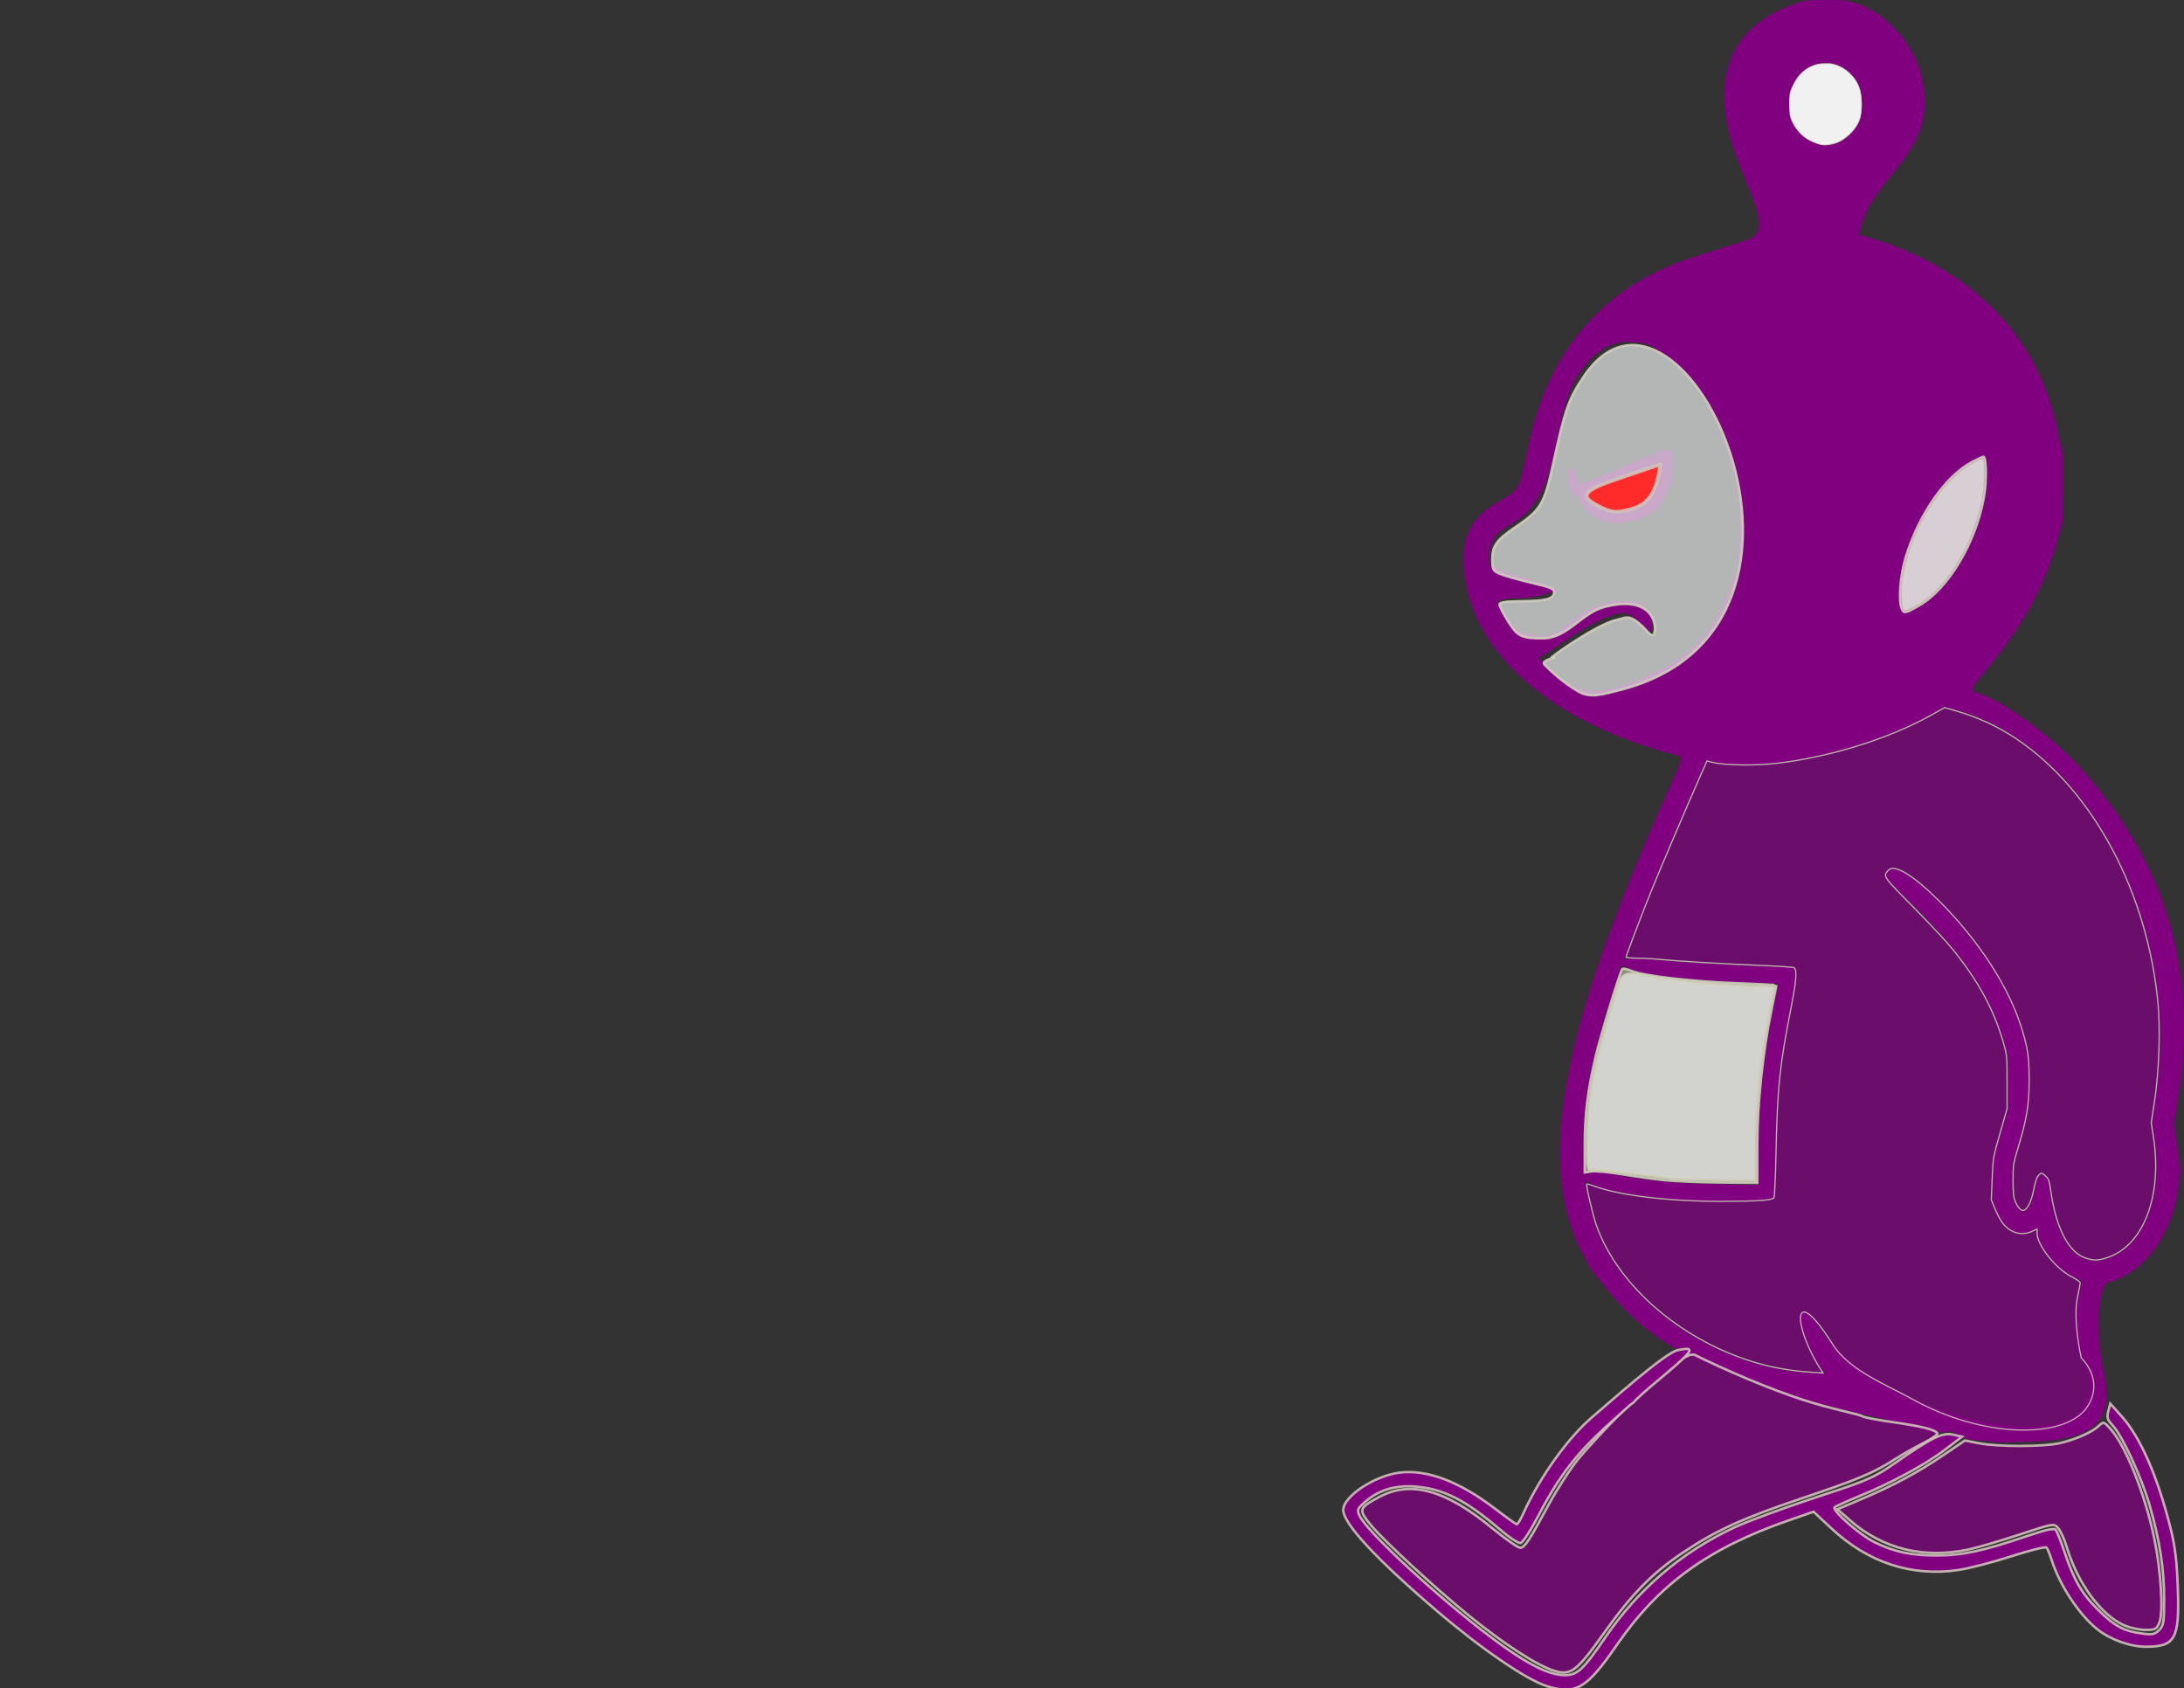 <?xml version="1.0" encoding="UTF-8" standalone="no"?>
<!-- Created with Inkscape (http://www.inkscape.org/) -->

<svg
   width="328.102mm"
   height="253.586mm"
   viewBox="0 0 328.102 253.586"
   version="1.1"
   id="svg1"
   xml:space="preserve"
   inkscape:version="1.4 (86a8ad7, 2024-10-11)"
   sodipodi:docname="sideFacing-angry-teletubbie-Running.svg"
   xmlns:inkscape="http://www.inkscape.org/namespaces/inkscape"
   xmlns:sodipodi="http://sodipodi.sourceforge.net/DTD/sodipodi-0.dtd"
   xmlns="http://www.w3.org/2000/svg"
   xmlns:svg="http://www.w3.org/2000/svg"><rect x="0" y="0" width="328.102" height="253.586" fill="#333333" stroke="none"/><sodipodi:namedview
     id="namedview1"
     pagecolor="#ffffff"
     bordercolor="#000000"
     borderopacity="0.25"
     inkscape:showpageshadow="2"
     inkscape:pageopacity="0.0"
     inkscape:pagecheckerboard="0"
     inkscape:deskcolor="#d1d1d1"
     inkscape:document-units="mm"
     inkscape:zoom="0.51969074"
     inkscape:cx="740.8252"
     inkscape:cy="378.10949"
     inkscape:window-width="1920"
     inkscape:window-height="1027"
     inkscape:window-x="-8"
     inkscape:window-y="-8"
     inkscape:window-maximized="1"
     inkscape:current-layer="layer1" /><defs
     id="defs1" /><g
     inkscape:label="Layer 1"
     inkscape:groupmode="layer"
     id="layer1"
     transform="translate(-276.319,-11.744)"><path
       style="fill:#800080;fill-opacity:1;stroke-width:0.591"
       d="m 517.731,90.133 c -1.48,-0.376 -2.788,-1.121 -2.558,-1.457 0.057,-0.082 0.024,-0.106 -0.072,-0.052 -0.209,0.117 -0.918,-0.611 -1.364,-1.402 -0.349,-0.617 -0.446,-1.117 -0.142,-0.728 0.136,0.174 0.161,0.177 0.112,0.013 -0.034,-0.115 -0.194,-0.227 -0.354,-0.248 -0.573,-0.076 -0.714,-0.193 -1.079,-0.892 -0.45,-0.865 -0.659,-2.756 -0.342,-3.101 0.471,-0.512 0.783,-0.27 1.237,0.96 0.241,0.652 0.487,1.214 0.548,1.247 0.099,0.054 4.24,-1.642 9.126,-3.739 4.239,-1.819 4.401,-1.844 4.735,-0.734 0.202,0.67 0.11,2.565 -0.198,4.084 -0.221,1.092 -1.248,3.051 -2.013,3.842 -1.774,1.834 -5.206,2.826 -7.636,2.208 z m 1.073,-0.179 c -0.158,-0.037 -0.417,-0.037 -0.576,0 -0.158,0.037 -0.029,0.068 0.288,0.068 0.317,0 0.446,-0.031 0.288,-0.068 z m 1.971,0.013 c 0,0.07 -0.197,-0.055 -0.315,-0.012 -0.131,0.047 -0.092,0.083 0.099,0.09 0.173,0.007 0.216,-0.148 0.216,-0.078 z m -4.727,-0.709 c 0,-0.031 -0.13,-0.148 -0.288,-0.26 -0.261,-0.185 -0.267,-0.179 -0.062,0.056 0.215,0.247 0.35,0.326 0.35,0.204 z m 4.714,-0.745 c 2.461,-0.591 3.91,-1.959 4.654,-4.393 0.349,-1.141 0.459,-2.824 0.186,-2.824 -0.085,0 -1.584,0.622 -3.332,1.382 -1.748,0.76 -4.123,1.772 -5.279,2.249 -2.358,0.972 -2.321,0.917 -1.408,2.119 0.592,0.78 1.607,1.33 2.778,1.505 1.279,0.191 1.457,0.189 2.401,-0.038 z m -7.84,-2.734 c -0.073,0 -0.112,-0.25 -0.249,-0.408 -0.231,-0.267 -0.235,-0.259 -0.056,0.12 0.194,0.409 0.555,0.288 0.305,0.288 z m 13.933,-0.947 c -0.141,0 -0.091,-0.083 -0.099,0.09 -0.007,0.157 0.032,0.244 0.086,0.195 0.055,-0.049 0.141,-0.285 0.013,-0.285 z m -13.583,-0.606 c -0.162,-0.146 -0.181,-0.129 -0.092,0.083 0.062,0.146 0.154,0.229 0.204,0.183 0.051,-0.046 1.1e-4,-0.166 -0.112,-0.266 z m 13.909,-0.74 c -0.046,-0.102 -0.083,-0.019 -0.083,0.186 0,0.204 0.037,0.288 0.083,0.186 0.046,-0.102 0.046,-0.269 0,-0.371 z m -10.058,-0.083 c -0.051,-0.046 -0.183,-1e-4 -0.295,0.101 -0.161,0.147 -0.142,0.164 0.092,0.083 0.162,-0.056 0.254,-0.139 0.203,-0.184 z m 1.895,-0.675 c 0,-0.099 -0.273,-0.06 -0.437,0.023 -0.256,0.129 -0.236,0.147 0.14,0.127 0.241,-0.013 0.297,-0.051 0.297,-0.15 z m 8.333,-0.65 c 0.165,0 -0.079,-0.062 -0.082,0.183 -0.003,0.245 0.031,0.363 0.076,0.263 0.045,-0.101 -0.159,-0.445 0.006,-0.445 z m -14.835,0.137 c -0.051,-0.046 -0.183,-10e-5 -0.295,0.101 -0.161,0.147 -0.142,0.164 0.092,0.083 0.162,-0.056 0.254,-0.139 0.203,-0.184 z m 14.833,-0.799 c -0.141,0 -0.091,-0.083 -0.099,0.09 -0.007,0.157 0.032,0.244 0.086,0.195 0.055,-0.049 0.141,-0.285 0.013,-0.285 z m -2.251,-1.393 c 0,-0.041 -0.148,-0.003 -0.329,0.085 -0.181,0.087 -0.329,0.192 -0.329,0.233 0,0.041 0.148,0.003 0.329,-0.085 0.181,-0.087 0.329,-0.192 0.329,-0.233 z m 2.251,0.057 c -0.141,0 -0.091,-0.083 -0.099,0.09 -0.007,0.157 0.032,0.244 0.086,0.195 0.055,-0.049 0.141,-0.285 0.013,-0.285 z m -1.013,-0.537 c -0.051,-0.046 -0.183,-10e-5 -0.295,0.101 -0.161,0.147 -0.142,0.164 0.092,0.083 0.162,-0.056 0.254,-0.139 0.203,-0.184 z"
       id="path1"
       sodipodi:nodetypes="sccsscssssssssssscssscsssssssscssssssccsssssssssssccssssscsscsssssssssscsscsssssscscssssssssss" /><path
       id="path1-9"
       style="fill:#800080"
       d="m 550.628,11.744 c -2.843,9.22e-4 -3.147,0.036 -4.566,0.526 -10.991,3.791 -11.845,12.401 -9.882,19.869 1.93,7.338 6.616,13.549 3.146,15.457 l -6.108,1.982 -2.467,0.78 c -13.521,4.276 -22.04,14.141 -24.962,28.907 -1.183,5.975 -1.24,6.081 -4.227,7.758 -4.205,2.361 -5.708,5.23 -5.327,10.171 0.956,12.413 12.932,22.992 31.587,27.903 1.44,0.379 1.543,-0.086 -1.485,6.716 -15.99,35.926 -19.365,55.655 -11.829,69.138 l 0.664,1.189 c 5.013,6.881 9.251,10.257 13.412,12.449 5.371,2.829 10.614,3.685 17.235,7.555 l 1.521,0.15 3.414,0.606 4.893,1.229 c 6.177,0.934 8.817,3.272 13.377,2.671 1.229,-0.162 0.543,0.428 1.95,0.896 1.073,0.358 4.269,0.619 5.119,0.58 1.084,-0.049 -1.369,0.157 -0.255,0.176 1.533,0.026 6.606,-0.13 7.796,-0.245 7.284,-0.704 10.44,-2.952 8.657,-10.892 -1.074,-4.783 -0.947,-12.557 0.91,-13.004 5.197,-1.251 9.51,-7.174 10.417,-14.306 l 0.311,-2.439 -0.49,-3.541 -0.49,-3.54 0.571,-3.578 c 3.09,-19.383 -1.732,-35.631 -14.854,-50.046 -4.292,-4.715 -11.565,-9.951 -15.466,-11.134 -0.894,-0.271 -0.751,-0.602 1.33,-3.088 5.684,-6.789 9.075,-12.984 10.984,-20.063 l 0.681,-2.525 0.015,-5.159 0.015,-5.159 -0.572,-2.249 c -3.283,-18.464 -17.549,-27.232 -29.901,-30.428 -0.116,-0.03 -0.13,-0.146 -0.072,-0.22 1.403,-8.751 12.707,-12.105 9.143,-24.274 -1.374,-4.692 -5.268,-8.869 -9.61,-10.308 -1.419,-0.47 -1.773,-0.51 -4.583,-0.509 z m 0.095,9.474 c 1.87,0.009 3.754,1.241 4.712,3.082 0.659,1.266 0.812,3.661 0.338,5.288 -0.439,1.508 -2.213,3.278 -3.728,3.722 -1.365,0.4 -1.978,0.368 -3.304,-0.169 -1.379,-0.559 -2.441,-1.55 -3.12,-2.914 -0.449,-0.902 -0.514,-1.258 -0.514,-2.819 0,-1.641 0.051,-1.89 0.627,-3.043 1.034,-2.074 2.752,-3.157 4.988,-3.146 z m -30.069,41.834 1.527,0.159 c 1.652,-0.066 2.747,0.814 3.949,1.685 1.608,1.165 3.228,2.628 4.937,4.8 2.443,3.106 4.153,7.168 5.277,11.628 l 0.781,3.009 0.489,3.509 c 0.37,2.655 -0.036,3.693 -0.082,5.112 -0.035,1.115 0.165,2.738 -0.398,4.637 -0.772,2.604 -1.937,5.332 -3.351,7.588 -3.291,5.25 -8.277,7.633 -13.364,9.431 -4.998,1.767 -8.211,1.099 -11.7,-2.847 -0.092,-0.104 -0.543,-0.275 -0.46,-0.396 0.056,-0.081 -0.865,-0.788 -0.765,-0.825 1.64,-0.618 8.19,-6.188 12.556,-6.727 1.842,-0.227 4.014,3.467 4.244,2.777 1.112,-3.33 -2.363,-4.991 -3.082,-4.56 -0.262,0.157 -2.668,-0.125 -2.849,-0.032 -0.299,0.154 -0.75,0.479 -1.747,0.709 -2.656,0.615 -4.701,2.997 -6.355,3.917 -1.53,0.851 -2.73,0.753 -3.799,0.424 -0.201,-0.09 -0.799,-0.219 -0.984,-0.297 -0.109,-0.046 -0.426,0.224 -0.525,0.16 -2.52,-1.643 -4.401,-5.105 -3.225,-5.03 0.274,0.017 0.961,-0.302 1.959,-0.28 1.448,0.032 3.574,0.017 6.295,-1.136 1.058,-0.449 -7.479,-2.729 -7.713,-2.806 l -2.144,-0.937 -0.11,-1.522 0.193,-1.204 0.545,-1.329 c 0.347,-0.847 1.579,-1.557 3.049,-2.457 7.36,-4.507 5.529,-16.102 9.68,-22.235 1.445,-2.136 3.564,-4.69 7.174,-4.924 z m 47.725,54.882 2.045,0.56 c 19.54,5.346 33.56,32.381 29.825,57.513 l -0.664,4.464 0.399,2.478 c 1.271,7.899 -1.182,15.006 -6.009,17.412 -5.134,2.559 -8.913,-1.609 -9.791,-10.797 -0.041,-0.427 -0.322,-0.928 -0.638,-1.136 l -0.564,-0.373 -0.396,0.396 c -0.218,0.218 -0.481,0.967 -0.585,1.666 -0.518,3.469 -1.883,4.678 -2.852,2.526 l -0.566,-1.257 0.029,-2.381 0.029,-2.381 0.931,-3.043 c 2.606,-8.521 2.075,-15.016 -1.872,-22.876 -4.684,-9.33 -16.692,-21.281 -17.904,-17.82 l -0.249,0.711 4.51,4.449 c 7.427,7.325 11.465,13.479 13.354,20.348 l 0.575,2.092 v 3.836 3.836 l -0.568,1.984 c -0.312,1.091 -0.827,2.877 -1.144,3.969 l -0.575,1.984 -0.017,3.043 -0.017,3.043 0.598,1.505 c 1.046,2.634 3.251,3.94 5.096,3.019 1.05,-0.524 1.032,-0.525 1.032,0.046 0,2.018 3.016,5.855 5.36,6.82 0.689,0.283 1.253,0.597 1.253,0.697 5.5e-4,0.1 -0.171,0.934 -0.382,1.852 -0.617,2.685 -0.765,5.469 -0.427,8.034 2.597,4.277 2.381,6.594 1.304,8.601 -4.309,8.033 -31.865,0.287 -39.49,-11.168 -2.005,-3.061 -2.668,-3.503 -3.433,-2.288 -0.425,0.675 1.397,5.159 3.14,7.728 l 0.699,1.031 -2.732,-0.159 c -14.406,-0.837 -29.114,-11.726 -32.225,-23.856 -0.422,-1.644 -0.739,-3.288 -0.967,-4.958 1.182,1.227 7.109,2.339 14.585,2.953 3.578,0.294 12.632,0.135 13.32,-0.233 l 0.503,-0.269 0.146,-7.748 c 0.167,-8.901 0.624,-12.854 2.587,-22.362 0.456,-2.206 0.548,-3.161 0.357,-3.704 l -0.256,-0.731 -2.508,-0.058 c -4.869,-0.112 -14.194,-0.629 -17.711,-0.983 -3.204,-0.322 -4.776,-0.422 -5.262,0.087 2.525,-6.998 5.804,-15.051 10.147,-24.907 l 2.302,-5.224 0.701,0.192 c 7.183,1.963 23.626,-1.565 33.184,-7.12 z m -48.295,38.592 c 0.152,1.319 7.265,2.445 19.049,2.837 l 4.233,0.141 -0.052,0.466 c -0.029,0.256 -0.353,1.952 -0.72,3.769 -1.593,7.873 -2.371,15.586 -2.226,22.059 l 0.088,3.938 -6.615,-0.15 c -6.519,-0.148 -10.025,-0.492 -15.158,-1.486 -2.266,-0.438 -3.843,-0.437 -4.294,0.15 -0.968,-8.362 0.683,-17.718 5.695,-31.724 z"
       sodipodi:nodetypes="csscccsssscccsccccssssssscccccssscccccscssscssssssscscscccsssssccssssssscccsscccccssccscccssccsscccccscccccccccccccsssssssccsccscscccscccsccccccccccscccsccsscc" /><path
       style="fill:#a7ac93;fill-opacity:0.738;stroke:#d2d1bc;stroke-width:0.37;stroke-opacity:0.876;paint-order:fill markers stroke"
       d="m 526.455,189.029 c -1.584,-0.164 -4.472,-0.565 -6.417,-0.889 -1.946,-0.324 -4.011,-0.52 -4.59,-0.435 l -1.053,0.154 v -4.052 c 0,-4.704 0.431,-8.23 1.632,-13.345 0.732,-3.12 3.549,-12.382 3.998,-13.147 0.08,-0.137 0.694,-0.019 1.363,0.26 1.812,0.757 8.949,1.596 15.773,1.854 3.319,0.125 6.034,0.265 6.034,0.312 0,0.046 -0.329,1.681 -0.732,3.633 -1.318,6.393 -2.148,14.238 -2.148,20.303 v 5.746 l -5.49,-0.048 c -3.019,-0.026 -6.786,-0.182 -8.37,-0.347 z"
       id="path6" /><path
       style="fill:#a7ac93;fill-opacity:0.738;stroke:#d2d1bc;stroke-width:0.37;stroke-opacity:0.876;paint-order:fill markers stroke"
       d="m 561.994,103.113 c -0.496,-1.207 -0.191,-4.992 0.616,-7.649 1.977,-6.508 6.069,-12.342 10.101,-14.399 0.779,-0.397 1.481,-0.722 1.561,-0.722 0.459,0 0.518,3.634 0.099,6.038 -1.192,6.831 -5.341,13.791 -9.714,16.299 -2.159,1.238 -2.321,1.264 -2.663,0.433 z"
       id="path7" /><path
       style="fill:#e2e3e3;fill-opacity:0.738;stroke:#d2d1bc;stroke-width:0.37;stroke-opacity:0.876;paint-order:fill markers stroke"
       d="m 513.486,115.647 c -2.294,-1.312 -4.458,-3.316 -5.164,-4.103 -0.63,-0.702 2.631,-1.19 1.018,-0.903 -0.567,0.101 6.836,-5.118 9.82,-5.782 0.857,-0.191 1.466,-0.511 2.099,-0.277 1.926,0.713 3.015,3.149 3.488,2.444 0.597,-0.89 0.201,-6.077 -7.336,-4.125 -3.584,0.928 -5.563,4.733 -9.347,4.735 -3.184,0.002 -3.768,-0.286 -5.192,-2.564 -0.708,-1.132 -1.288,-2.266 -1.288,-2.52 0,-0.337 0.848,-0.471 3.15,-0.497 3.826,-0.044 4.918,-0.311 5.051,-1.239 0.088,-0.614 -0.355,-0.812 -3.42,-1.532 -1.937,-0.455 -4.048,-1.054 -4.691,-1.333 -1.088,-0.47 -1.17,-0.628 -1.17,-2.237 0,-1.983 0.676,-2.912 3.506,-4.818 3.795,-2.555 4.314,-3.431 5.641,-9.507 1.789,-8.198 2.344,-9.773 4.629,-13.145 14.537,-21.456 42.487,37.497 5.559,47.116 -2.816,0.734 -4.641,1.264 -6.352,0.285 z"
       id="path8"
       sodipodi:nodetypes="ssssssscssssssssssss" /><path
       style="fill:#ececec;fill-opacity:0.738;stroke:#d2d1bc;stroke-width:0.37;stroke-opacity:0.876;paint-order:fill markers stroke"
       d="m 528.075,188.809 c -0.891,-0.071 -4.094,-0.455 -7.118,-0.853 -3.024,-0.399 -5.657,-0.627 -5.85,-0.508 -0.547,0.338 -0.423,-7.424 0.183,-11.442 0.565,-3.748 1.561,-7.73 3.532,-14.124 1.398,-4.536 0.801,-4.218 6.194,-3.296 3.507,0.599 11.999,1.316 15.59,1.316 1.226,0 2.23,0.07 2.23,0.156 0,0.086 -0.236,1.279 -0.525,2.651 -1.44,6.846 -2.355,15.361 -2.355,21.915 v 4.437 l -5.13,-0.063 c -2.821,-0.035 -5.859,-0.121 -6.75,-0.191 z"
       id="path9" /><path
       style="fill:#ececec;fill-opacity:0.738;stroke:#d2c5bc;stroke-width:0.093;stroke-opacity:0.876;paint-order:fill markers stroke"
       d="m 562.343,103.316 c -0.375,-0.472 -0.46,-2.83 -0.172,-4.747 0.79,-5.251 3.777,-11.219 7.432,-14.85 0.652,-0.648 1.476,-1.359 1.942,-1.676 0.828,-0.564 2.369,-1.384 2.599,-1.384 0.193,0 0.272,0.738 0.258,2.43 -0.02,2.485 -0.374,4.475 -1.281,7.2 -1.39,4.178 -3.665,7.969 -6.247,10.413 -1.006,0.952 -1.834,1.541 -3.128,2.226 -0.966,0.511 -1.245,0.589 -1.404,0.389 z"
       id="path12"
       sodipodi:nodetypes="ssssssssss" /><path
       style="fill:#800080;fill-opacity:0.738;stroke:#d2c5bc;stroke-width:0.185;stroke-opacity:0.876;paint-order:fill markers stroke"
       d="m 551.673,213.723 c -6.197,-9.828 -6.125,-2.943 -1.755,3.844 l 0.273,0.424 -1.788,-0.123 c -2.821,-0.195 -5.282,-0.598 -7.675,-1.257 -11.393,-3.138 -21.319,-11.549 -24.596,-20.84 -0.53,-1.502 -1.58,-6.025 -1.434,-6.172 0.039,-0.039 0.594,0.12 1.234,0.352 3.81,1.383 11.245,2.264 19.023,2.255 5.175,-0.006 7.485,-0.157 7.841,-0.513 0.119,-0.119 0.24,-2.558 0.328,-6.63 0.22,-10.218 0.515,-13.027 2.345,-22.371 0.698,-3.566 0.816,-5.177 0.406,-5.578 -0.088,-0.086 -2.388,-0.246 -5.11,-0.355 -5.459,-0.218 -12.436,-0.636 -15.184,-0.91 -0.976,-0.097 -2.494,-0.177 -3.375,-0.177 -0.881,0 -1.601,-0.071 -1.601,-0.158 0,-0.216 2.015,-5.526 3.595,-9.472 1.226,-3.062 5.5,-13.093 7.596,-17.826 l 0.959,-2.166 0.99,0.243 c 1.643,0.403 6.213,0.476 9.165,0.147 8.079,-0.901 17.036,-3.663 23.448,-7.231 l 2.103,-1.17 1.677,0.479 c 3.258,0.932 6.336,2.351 9.065,4.181 11.588,7.77 19.807,23.178 21.332,39.988 0.347,3.828 0.121,10.081 -0.519,14.314 l -0.517,3.42 0.322,2.07 c 1.393,8.962 -1.52,16.477 -7.054,18.199 -1.327,0.413 -1.801,0.423 -3.01,0.064 -2.593,-0.77 -4.518,-4.376 -5.33,-9.983 -0.25,-1.726 -0.322,-1.934 -0.836,-2.398 -0.532,-0.48 -0.58,-0.491 -0.899,-0.203 -0.377,0.341 -0.587,0.928 -0.899,2.511 -0.265,1.342 -0.824,2.562 -1.288,2.81 -0.464,0.248 -0.971,-0.196 -1.426,-1.25 -0.273,-0.633 -0.337,-1.234 -0.337,-3.194 0,-2.304 0.033,-2.524 0.724,-4.8 1.312,-4.323 1.671,-6.456 1.69,-10.036 0.018,-3.439 -0.157,-4.764 -1.002,-7.621 -1.88,-6.349 -6.449,-13.462 -12.565,-19.559 -3.889,-3.877 -6.713,-5.564 -7.607,-4.545 -0.795,0.906 -0.835,0.849 3.856,5.595 2.414,2.442 5.101,5.331 5.972,6.42 3.788,4.735 6.079,8.986 7.483,13.885 0.538,1.877 0.549,1.998 0.549,5.896 v 3.979 l -1.054,3.69 c -1.05,3.674 -1.055,3.703 -1.186,6.864 l -0.131,3.174 0.549,1.306 c 0.302,0.718 0.761,1.612 1.02,1.986 1.103,1.591 2.865,2.167 4.465,1.459 l 0.837,-0.37 v 0.596 c 0,1.79 2.77,5.31 5.132,6.523 0.82,0.421 1.347,0.803 1.348,0.978 5.3e-4,0.157 -0.176,1.089 -0.392,2.07 -0.566,2.569 -0.021,6.489 0.55,9.15 2.779,2.944 2.078,5.99 0.58,7.823 -3.491,4.272 -15.299,4.351 -26.049,-1.653 -3.712,-2.073 -9.394,-4.257 -11.839,-8.136 z"
       id="path13"
       sodipodi:nodetypes="sscssssscsssssssssscssscsssscssssssssssssssssssscsscssscsscscsss" /><g
       id="g2"
       transform="matrix(0.719,0,0,0.71,437.031,-1.201)" /><path
       style="fill:#ff2a2a;fill-opacity:1;stroke:#d2c5bc;stroke-width:0.523;stroke-opacity:0.876;paint-order:fill markers stroke"
       d="m 516.898,87.971 c -2.461,-1.245 -3.901,-2.116 1.577,-3.987 l 7.245,-2.474 -0.187,1.31 c -0.041,0.288 -0.11,0.529 -0.177,0.802 -0.452,1.838 -1.326,3.763 -3.621,4.473 -0.682,0.211 -1.248,0.359 -1.753,0.438 -1.122,0.176 -1.949,0.012 -3.084,-0.562 z"
       id="path2-5"
       sodipodi:nodetypes="sscsssss" /><path
       style="fill:#ffffff;fill-opacity:0.738;stroke:#d2c5bc;stroke-width:0.046;stroke-opacity:0.876;paint-order:fill markers stroke"
       d="m 549.926,33.497 c -0.761,-0.16 -1.855,-0.65 -2.473,-1.108 -0.947,-0.702 -1.743,-1.798 -2.116,-2.915 -0.125,-0.374 -0.146,-0.513 -0.189,-1.269 -0.055,-0.966 0.002,-2.221 0.123,-2.675 0.077,-0.291 0.568,-1.343 0.798,-1.71 0.859,-1.372 2.015,-2.184 3.534,-2.482 0.267,-0.053 0.606,-0.077 1.067,-0.075 0.581,0.001 0.736,0.018 1.116,0.119 0.943,0.251 1.733,0.704 2.469,1.416 1.252,1.212 1.75,2.524 1.753,4.623 0.002,1.465 -0.244,2.462 -0.817,3.313 -0.676,1.003 -1.577,1.816 -2.54,2.294 -0.844,0.418 -2.013,0.621 -2.724,0.472 z"
       id="path3-7" /><path
       style="fill:#ffffff;fill-opacity:0.738;stroke:#d2c5bc;stroke-width:0.046;stroke-opacity:0.876;paint-order:fill markers stroke"
       d="m 550.016,33.473 c -0.619,-0.114 -1.749,-0.597 -2.406,-1.028 -0.446,-0.293 -1.163,-1.029 -1.502,-1.54 -0.328,-0.496 -0.633,-1.109 -0.764,-1.54 -0.179,-0.584 -0.231,-2.474 -0.095,-3.455 0.052,-0.378 0.157,-0.677 0.463,-1.32 0.811,-1.706 1.924,-2.687 3.563,-3.139 0.294,-0.081 0.516,-0.103 1.215,-0.12 0.771,-0.018 0.893,-0.011 1.238,0.077 1.809,0.463 3.39,1.943 3.934,3.684 0.22,0.705 0.271,1.145 0.271,2.347 4e-5,1.162 -0.041,1.52 -0.248,2.164 -0.464,1.443 -2.001,3.019 -3.465,3.555 -0.73,0.267 -1.703,0.406 -2.204,0.314 z"
       id="path4" /><path
       d="m 598.944,251.52 c -5.888,-3.588 -5.888,-3.588 0,0 z m 1.821,0.155 c -7.708,-3.743 -7.708,-3.743 0,0 z"
       style="fill:#44aa00;fill-opacity:0.738;stroke:#d2c5bc;stroke-width:0.003;stroke-opacity:0.876;paint-order:fill markers stroke"
       id="path1-92"
       sodipodi:nodetypes="sscc" /><path
       style="fill:#7f007f;fill-opacity:0.741;stroke:#d2c5bc;stroke-width:1.399;stroke-opacity:0.876;paint-order:fill markers stroke"
       d="m 1170.142,962.734 c -9.841,-3.004 -28.721,-15.235 -48.983,-31.733 -18.708,-15.232 -47.435,-41.724 -54.666,-50.413 -7.718,-9.275 -7.536,-10.003 4.09,-16.33 17.867,-9.724 37.733,-4.282 64.345,17.629 7.663,6.309 14.873,11.291 16.022,11.069 2.539,-0.489 5.214,-4.596 15.791,-24.245 4.49,-8.342 11.948,-19.902 16.574,-25.69 7.786,-9.742 57.858,-63.606 66.412,-59.38 17.27,8.532 40.727,18.68 60.989,25.336 16.491,5.418 31.555,8.063 33.849,9.372 1.624,0.926 9.874,2.285 18.106,3.482 15.869,2.309 23.295,4.175 24.524,6.164 0.413,0.669 -3.099,3.156 -7.805,5.527 -4.706,2.371 -11.75,6.351 -15.654,8.844 -12.821,8.187 -21.069,11.677 -52.876,22.377 -34.032,11.448 -49.032,18.284 -68.097,31.037 -17.08,11.425 -29.031,23.622 -44.516,45.437 -15.386,21.674 -18.865,24.337 -28.105,21.516 z"
       id="path5"
       transform="matrix(0.265,0,0,0.265,199.76,7.609)"
       sodipodi:nodetypes="sssssssssssssssssss" /><path
       style="fill:#7f007f;fill-opacity:0.741;stroke:#d2c5bc;stroke-width:1.399;stroke-opacity:0.876;paint-order:fill markers stroke"
       d="m 1492.815,936.769 c -13.04,-5.917 -26.171,-23.909 -32.257,-44.196 -1.347,-4.49 -3.565,-9.372 -4.929,-10.849 -2.46,-2.663 -2.642,-2.632 -22.001,3.77 -10.736,3.55 -23.747,7.35 -28.911,8.445 -25.338,5.368 -48.526,-0.363 -67.057,-16.574 l -7.155,-6.259 12.001,-5.045 c 18.77,-7.891 33.254,-15.58 47.347,-25.135 l 12.983,-8.802 7.811,1.537 c 10.983,2.162 37.592,2.073 46.589,-0.156 9.013,-2.233 17.67,-6.115 21.416,-9.604 2.708,-2.523 2.81,-2.505 6.191,1.079 8.855,9.387 20.047,37.111 25.372,62.849 3.8,18.367 5.202,41.823 2.842,47.522 -1.576,3.806 -2.269,4.162 -8.023,4.135 -3.464,-0.016 -8.961,-1.238 -12.217,-2.716 z"
       id="path10"
       transform="matrix(0.265,0,0,0.265,199.76,7.609)" /><path
       style="fill:#800080;fill-opacity:1;stroke:#d2c5bc;stroke-width:1.399;stroke-opacity:0.876;paint-order:fill markers stroke"
       d="m 1165.985,971.431 c -11.519,-3.55 -37.1,-21.016 -62.374,-42.587 -34.368,-29.333 -53.205,-49.633 -53.205,-57.337 0,-7.676 17.675,-19.385 31.955,-21.17 15.476,-1.934 33.938,5.037 53.982,20.382 6.414,4.91 12.035,8.927 12.491,8.927 0.456,0 2.082,-2.749 3.612,-6.108 9.667,-21.22 25.833,-43.66 39.876,-55.351 7.334,-6.105 41.175,-36.648 48.103,-37.36 2.284,-0.235 9.086,-2.283 4.871,2.537 -5.971,6.828 -25.23,21.109 -30.512,27.4 l -1.536,1.012 -8.952,8.062 c -17.075,15.378 -28.614,26.804 -42.998,54.366 -4.658,8.925 -9.121,15.823 -10.389,16.057 -1.223,0.225 -6.427,-3.197 -11.565,-7.606 -19.58,-16.798 -32.228,-23.198 -48.278,-24.428 -11.107,-0.851 -20.465,1.956 -27.876,8.362 -4.851,4.193 -5.11,4.779 -3.592,8.111 4.146,9.1 44.414,46.343 74.701,69.09 18.437,13.847 30.618,20.375 39.636,21.241 8.585,0.825 11.773,-1.873 24.867,-21.04 18.887,-27.647 43.386,-48.559 73.29,-62.557 7.056,-3.303 26.789,-10.62 43.85,-16.261 26.749,-8.843 33.538,-10.681 45.573,-19.079 22.746,-15.874 28.467,-18.644 34.618,-17.258 l 5.047,1.138 -9.546,7.29 c -11.727,8.955 -32.036,19.601 -48.161,26.177 -7.402,3.018 -13.946,5.97 -14.543,6.559 -1.7,1.676 14.429,15.79 22.629,19.802 11.161,5.461 20.654,7.502 34.923,7.509 14.639,0.007 26.331,-2.46 50.614,-10.68 11.799,-3.995 16.253,-4.979 17.213,-3.804 0.713,0.871 2.894,6.365 4.849,12.207 5.392,16.121 9.863,23.872 19.003,32.942 9.377,9.305 14.699,12.205 24.884,13.555 6.049,0.802 7.427,0.536 9.864,-1.901 2.523,-2.523 2.833,-4.452 2.833,-17.622 0,-17.242 -2.484,-33.282 -8.246,-53.243 -4.588,-15.893 -15.526,-39.496 -20.959,-45.227 -2.976,-3.14 -3.359,-4.404 -2.425,-8.01 l 1.109,-4.282 6.197,6.892 c 10.884,12.106 20.476,33.927 27.936,63.553 2.593,10.298 3.606,18.594 4.164,34.122 1.032,28.705 -1.417,33.23 -17.994,33.23 -9.008,0 -20.318,-4.055 -27.654,-9.914 -10.445,-8.343 -21.464,-25.153 -26.055,-39.749 -0.942,-2.993 -2.176,-5.95 -2.742,-6.569 -0.567,-0.62 -9.542,1.614 -19.944,4.964 -10.403,3.35 -23.79,6.83 -29.75,7.733 -26.545,4.024 -51.385,-4.068 -72.221,-23.526 l -10.147,-9.476 -14.587,5.079 c -45.441,15.822 -73.294,36.111 -97.166,70.779 -16.83,24.441 -23.023,28.08 -39.273,23.072 z"
       id="path11"
       transform="matrix(0.265,0,0,0.265,199.76,7.609)"
       sodipodi:nodetypes="ssssssssssccsssssssssssssscsssscsssssssssscsssssssssscsss" /></g></svg>
